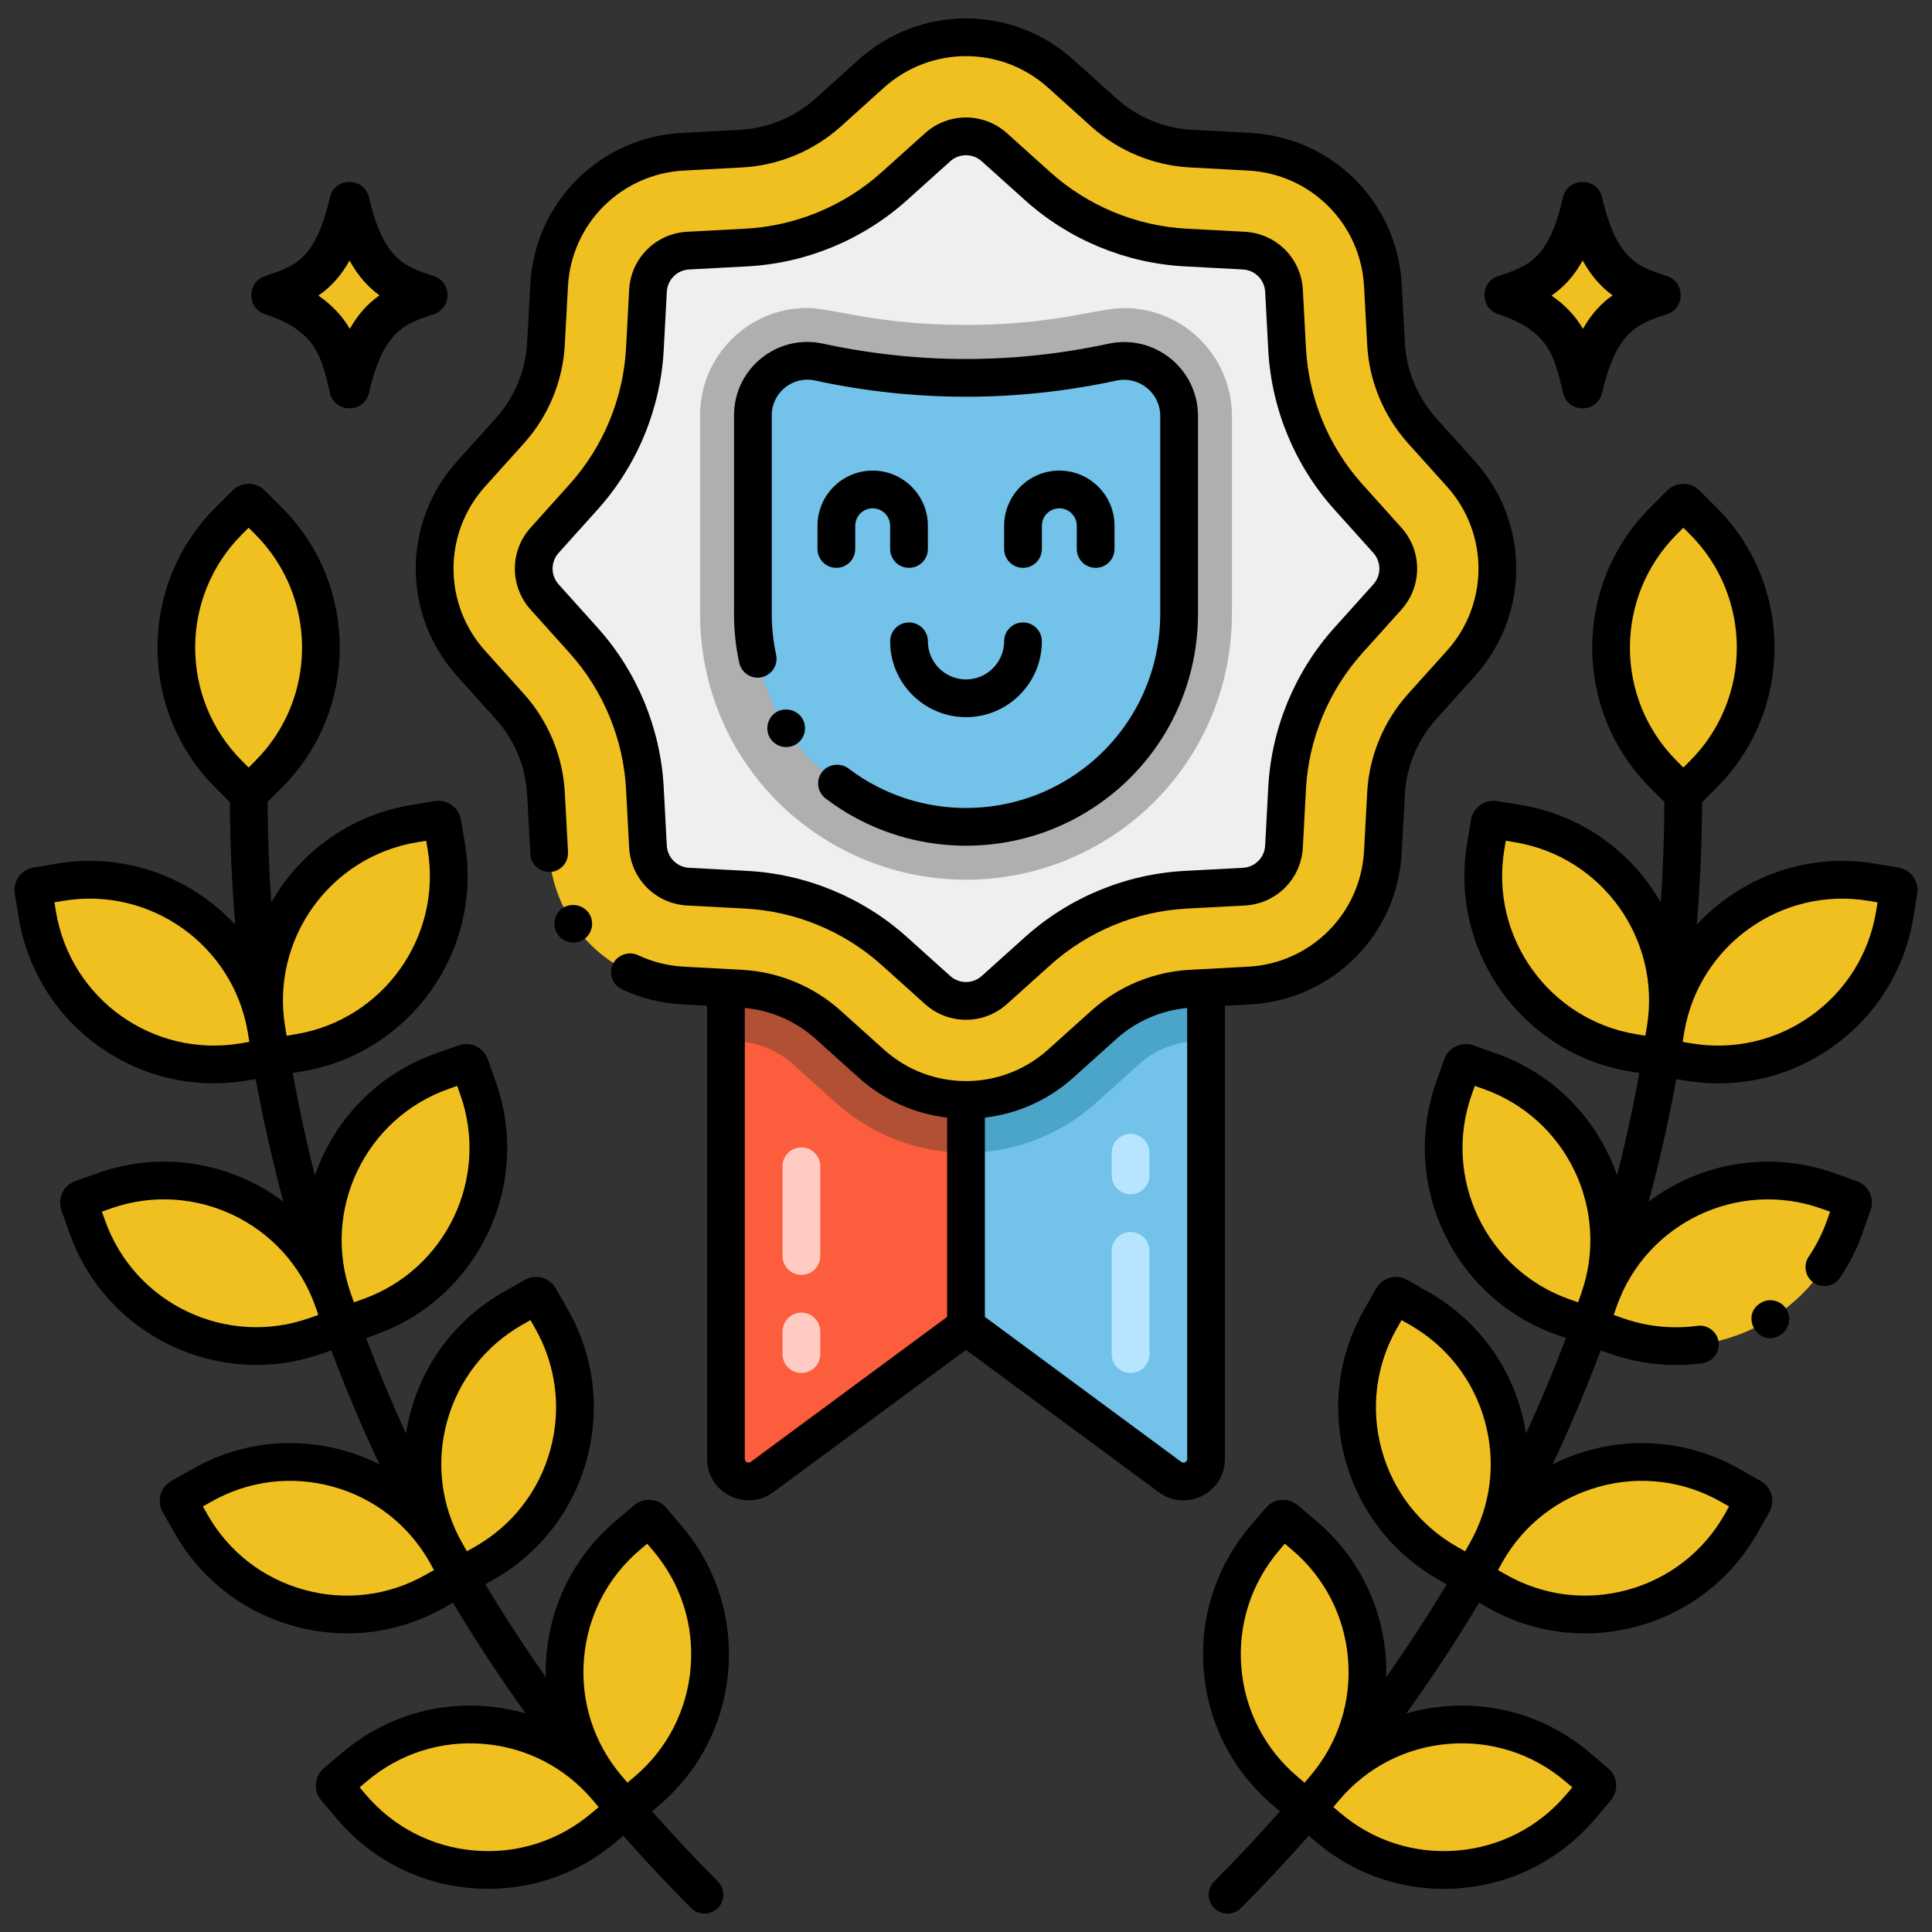 <?xml version="1.0" encoding="utf-8"?>
<!-- Generator: Adobe Illustrator 24.0.0, SVG Export Plug-In . SVG Version: 6.00 Build 0)  -->
<svg version="1.1" xmlns="http://www.w3.org/2000/svg" xmlns:xlink="http://www.w3.org/1999/xlink" x="0px" y="0px"
	 viewBox="0 0 256 256" enable-background="new 0 0 256 256" xml:space="preserve">
<rect x="0" y="0" width="256" height="256" fill="#333333" stroke="none"/>
<g id="Caption">
</g>
<g id="Icons">
	<g>
		<path fill="#72C2E9" d="M128,119.64v56.114l27.026,19.96c1.98,1.463,4.782,0.049,4.782-2.413V119.64H128z"/>
		<path fill="#4BA5C8" d="M159.81,119.636v18.27l-1.62,0.09c-2.68,0.14-5.24,1.2-7.24,3l-5.73,5.15c-4.74,4.26-10.86,6.6-17.22,6.6
			v-33.11H159.81z"/>
		<path fill="#FC5D3D" d="M96.191,119.64v73.661c0,2.462,2.802,3.876,4.782,2.413L128,175.754V119.64H96.191z"/>
		<path fill="#B25035" d="M128,119.636v33.11c-6.36,0-12.48-2.34-17.21-6.59l-5.74-5.17c-2-1.79-4.56-2.85-7.23-2.99l-1.63-0.09
			v-18.27H128z"/>
		<path fill="#F0C020" d="M167.541,203.874l2.076-2.45c0.187-0.22,0.517-0.247,0.737-0.061l2.45,2.076
			c10,8.474,11.237,23.45,2.763,33.45l-2.414,2.849l-2.849-2.414C160.303,228.85,159.066,213.874,167.541,203.874z"/>
		<path fill="#F0C020" d="M209.451,239.39l2.076-2.45c0.187-0.22,0.159-0.55-0.061-0.737l-2.45-2.076
			c-10-8.474-24.976-7.238-33.45,2.762l-2.414,2.849l2.849,2.414C186,250.627,200.977,249.39,209.451,239.39z"/>
		<path fill="#F0C020" d="M182.93,174.758l1.588-2.791c0.143-0.251,0.462-0.339,0.713-0.196l2.791,1.588
			c11.393,6.481,15.374,20.971,8.893,32.364l-1.847,3.246l-3.246-1.847C180.43,200.64,176.449,186.15,182.93,174.758z"/>
		<path fill="#F0C020" d="M230.679,201.922l1.588-2.791c0.143-0.251,0.055-0.57-0.196-0.713l-2.791-1.588
			c-11.393-6.482-25.883-2.501-32.365,8.892l-1.847,3.246l3.246,1.847C209.707,217.297,224.197,213.315,230.679,201.922z"/>
		<path fill="#F0C020" d="M192.651,144.215l1.071-3.027c0.096-0.272,0.395-0.415,0.667-0.318l3.027,1.071
			c12.356,4.374,18.827,17.936,14.454,30.292l-1.246,3.52l-3.52-1.246C194.748,170.134,188.277,156.571,192.651,144.215z"/>
		<path fill="#F0C020" d="M244.437,162.546l1.071-3.027c0.096-0.272-0.046-0.571-0.318-0.667l-3.027-1.071
			c-12.356-4.374-25.919,2.097-30.293,14.453l-1.246,3.52l3.52,1.246C226.501,181.374,240.063,174.903,244.437,162.546z"/>
		<path fill="#F0C020" d="M196.857,112.212l0.525-3.168c0.047-0.285,0.316-0.478,0.601-0.43l3.168,0.525
			c12.931,2.141,21.679,14.36,19.537,27.292l-0.61,3.684l-3.684-0.61C203.462,137.362,194.716,125.143,196.857,112.212z"/>
		<path fill="#F0C020" d="M251.054,121.187l0.525-3.168c0.047-0.285-0.146-0.554-0.43-0.601l-3.168-0.525
			c-12.931-2.142-25.15,6.605-27.292,19.537l-0.61,3.684l3.684,0.61C236.694,142.865,248.913,134.118,251.054,121.187z"/>
		<path fill="#F0C020" d="M220.415,69.033l2.27-2.27c0.204-0.204,0.535-0.204,0.739,0l2.27,2.27c9.268,9.268,9.269,24.295,0,33.564
			l-2.641,2.641l-2.641-2.641C211.147,93.328,211.147,78.301,220.415,69.033z"/>
		<path fill="#F0C020" d="M88.459,203.874l-2.076-2.45c-0.187-0.22-0.517-0.247-0.737-0.061l-2.45,2.076
			c-10,8.474-11.237,23.45-2.763,33.45l2.414,2.849l2.849-2.414C95.697,228.85,96.934,213.874,88.459,203.874z"/>
		<path fill="#F0C020" d="M46.549,239.39l-2.076-2.45c-0.187-0.22-0.159-0.55,0.061-0.737l2.45-2.076
			c10-8.474,24.976-7.238,33.45,2.762l2.414,2.849l-2.849,2.414C70,250.627,55.023,249.39,46.549,239.39z"/>
		<path fill="#F0C020" d="M73.07,174.758l-1.588-2.791c-0.143-0.251-0.462-0.339-0.713-0.196l-2.791,1.588
			c-11.393,6.481-15.374,20.971-8.893,32.364l1.847,3.246l3.246-1.847C75.57,200.64,79.551,186.15,73.07,174.758z"/>
		<path fill="#F0C020" d="M25.321,201.922l-1.588-2.791c-0.143-0.251-0.055-0.57,0.196-0.713l2.791-1.588
			c11.393-6.482,25.883-2.501,32.365,8.892l1.847,3.246l-3.246,1.847C46.293,217.297,31.803,213.315,25.321,201.922z"/>
		<path fill="#F0C020" d="M63.349,144.215l-1.071-3.027c-0.096-0.272-0.395-0.415-0.667-0.318l-3.027,1.071
			c-12.356,4.374-18.827,17.936-14.454,30.292l1.246,3.52l3.52-1.246C61.252,170.134,67.723,156.571,63.349,144.215z"/>
		<path fill="#F0C020" d="M11.563,162.546l-1.071-3.027c-0.096-0.272,0.046-0.571,0.318-0.667l3.027-1.071
			c12.356-4.374,25.919,2.097,30.293,14.453l1.246,3.52L41.855,177C29.499,181.374,15.937,174.903,11.563,162.546z"/>
		<path fill="#F0C020" d="M59.143,112.212l-0.525-3.168c-0.047-0.285-0.316-0.478-0.601-0.43l-3.168,0.525
			c-12.931,2.141-21.679,14.36-19.537,27.292l0.61,3.684l3.684-0.61C52.538,137.362,61.284,125.143,59.143,112.212z"/>
		<path fill="#F0C020" d="M4.946,121.187l-0.525-3.168c-0.047-0.285,0.146-0.554,0.43-0.601l3.168-0.525
			c12.931-2.142,25.15,6.605,27.292,19.537l0.61,3.684l-3.684,0.61C19.306,142.865,7.087,134.118,4.946,121.187z"/>
		<path fill="#F0C020" d="M35.585,69.033l-2.27-2.27c-0.204-0.204-0.535-0.204-0.739,0l-2.27,2.27
			c-9.268,9.268-9.269,24.295,0,33.564l2.641,2.641l2.641-2.641C44.853,93.328,44.853,78.301,35.585,69.033z"/>
		<path fill="#F0C020" d="M193.597,87.886l-5.158,5.735c-2.867,3.19-4.559,7.257-4.782,11.539l-0.415,7.703
			c-0.507,9.578-8.149,17.22-17.727,17.727l-7.703,0.415c-4.282,0.223-8.349,1.914-11.539,4.782l-5.735,5.158
			c-7.134,6.403-17.942,6.403-25.076,0l-5.735-5.158c-3.19-2.868-7.257-4.559-11.539-4.782l-7.703-0.415
			c-9.579-0.507-17.22-8.149-17.727-17.727l-0.415-7.703c-0.223-4.282-1.914-8.348-4.782-11.539l-5.158-5.735
			C56,80.752,56,69.943,62.403,62.809l5.158-5.735c2.867-3.19,4.559-7.257,4.782-11.539l0.415-7.703
			c0.507-9.578,8.149-17.22,17.727-17.727l7.703-0.415c4.282-0.223,8.349-1.914,11.539-4.774l5.735-5.166
			c7.134-6.404,17.942-6.404,25.076,0l5.735,5.166c3.19,2.86,7.257,4.551,11.539,4.774l7.703,0.415
			c9.579,0.507,17.22,8.149,17.727,17.727l0.415,7.703c0.223,4.282,1.914,8.349,4.782,11.539l5.158,5.735
			C200,69.943,200,80.752,193.597,87.886z"/>
		<path fill="#EFEFEF" d="M124.239,131.181l-5.737-5.159c-5.399-4.854-12.366-7.739-19.617-8.126l-7.706-0.409
			c-2.878-0.153-5.165-2.44-5.318-5.318l-0.409-7.705c-0.385-7.251-3.271-14.217-8.125-19.618l-5.16-5.738
			c-1.927-2.143-1.927-5.378,0-7.521l5.159-5.739c4.854-5.398,7.74-12.365,8.126-19.617l0.41-7.705
			c0.153-2.878,2.439-5.165,5.318-5.318l7.705-0.41c7.249-0.384,14.216-3.27,19.617-8.126l5.738-5.159
			c2.134-1.92,5.38-1.925,7.521,0l5.737,5.159c5.401,4.856,12.369,7.741,19.62,8.126l7.702,0.41c2.88,0.153,5.166,2.44,5.319,5.318
			l0.409,7.705c0.385,7.252,3.271,14.219,8.126,19.618l5.158,5.737c1.928,2.144,1.927,5.378,0,7.522l-5.158,5.736
			c-4.855,5.401-7.741,12.368-8.126,19.619l-0.41,7.705c-0.153,2.878-2.439,5.165-5.318,5.318l-7.704,0.409
			c-7.253,0.386-14.22,3.272-19.618,8.126l-5.738,5.159C129.621,133.105,126.376,133.101,124.239,131.181z"/>
		<path fill="#AFAFAF" d="M112.029,112.747c-11.884-6.042-19.267-18.078-19.267-31.41v-26.31c0-7.841,6.371-14.22,14.202-14.22
			c3.261,0,9.22,2.249,21.021,2.249c11.741,0,17.523-2.235,20.972-2.235c7.874,0,14.28,6.415,14.28,14.299v26.218
			c0,13.332-7.383,25.368-19.268,31.41C133.935,117.849,122.049,117.841,112.029,112.747z"/>
		<path fill="#72C2E9" d="M99.763,55.027v26.31c0,10.627,5.967,20.354,15.439,25.17l0,0c8.042,4.089,17.553,4.089,25.595,0l0,0
			c9.473-4.816,15.44-14.543,15.44-25.17V55.119c0-4.648-4.289-8.112-8.833-7.132l0,0c-12.82,2.763-26.081,2.758-38.899-0.013l0,0
			C104.009,47.001,99.763,50.427,99.763,55.027z"/>
		<path d="M220.88,36.579c-3.729-1.228-6.641-2.022-8.591-10.421c-0.635-2.737-4.548-2.73-5.181,0
			c-1.907,8.213-4.566,9.092-8.591,10.422c-2.424,0.801-2.43,4.248,0,5.051c6.686,2.209,7.444,5.476,8.591,10.421
			c0.637,2.743,4.545,2.742,5.182,0c1.905-8.212,4.709-9.139,8.591-10.421C223.304,40.829,223.31,37.382,220.88,36.579z"/>
		<path fill="#F0C020" d="M213.683,39.134c-1.47,1.03-2.79,2.42-3.93,4.43c-0.94-1.58-2.25-3.08-4.17-4.4
			c1.55-1.06,2.94-2.5,4.13-4.64C210.913,36.684,212.273,38.124,213.683,39.134z"/>
		<path d="M57.483,36.579c-3.729-1.228-6.641-2.022-8.591-10.421c-0.635-2.737-4.548-2.73-5.181,0
			c-1.907,8.213-4.566,9.092-8.591,10.422c-2.424,0.801-2.43,4.248,0,5.051c6.686,2.209,7.444,5.476,8.591,10.421
			c0.637,2.743,4.545,2.742,5.182,0c1.905-8.212,4.709-9.139,8.591-10.421C59.907,40.829,59.913,37.382,57.483,36.579z"/>
		<path fill="#F0C020" d="M50.286,39.134c-1.47,1.03-2.79,2.42-3.93,4.43c-0.94-1.58-2.25-3.08-4.17-4.4
			c1.55-1.06,2.94-2.5,4.13-4.64C47.516,36.684,48.876,38.124,50.286,39.134z"/>
		<path fill="#B7E5FF" d="M149.809,181.929c-1.381,0-2.5-1.119-2.5-2.5v-13.683c0-1.381,1.119-2.5,2.5-2.5s2.5,1.119,2.5,2.5v13.683
			C152.309,180.81,151.189,181.929,149.809,181.929z M149.809,158.246c-1.381,0-2.5-1.119-2.5-2.5v-3c0-1.381,1.119-2.5,2.5-2.5
			s2.5,1.119,2.5,2.5v3C152.309,157.127,151.189,158.246,149.809,158.246z"/>
		<path fill="#FFCBC3" d="M106.191,181.929c-1.381,0-2.5-1.119-2.5-2.5v-3c0-1.381,1.119-2.5,2.5-2.5s2.5,1.119,2.5,2.5v3
			C108.691,180.81,107.572,181.929,106.191,181.929z M106.191,168.929c-1.381,0-2.5-1.119-2.5-2.5v-11.894
			c0-1.381,1.119-2.5,2.5-2.5s2.5,1.119,2.5,2.5v11.894C108.691,167.81,107.572,168.929,106.191,168.929z"/>
		<path d="M236.71,173.475c-0.755-1.214-2.321-1.527-3.44-0.81c-2.753,1.693-0.267,5.992,2.63,4.25l0.011-0.01
			C237.069,176.175,237.43,174.635,236.71,173.475z"/>
		<path d="M251.557,114.952l-3.168-0.524c-9.021-1.495-17.756,1.84-23.556,8.105c0.444-5.385,0.684-10.802,0.711-16.247l1.921-1.921
			c10.228-10.229,10.228-26.871-0.001-37.099l-2.271-2.271c-1.178-1.179-3.097-1.178-4.274,0l-2.271,2.271
			c-10.229,10.228-10.229,26.871,0,37.099l1.896,1.896c-0.022,4.462-0.185,8.901-0.49,13.313
			c-3.783-6.624-10.4-11.561-18.495-12.901l-3.166-0.524c-1.661-0.275-3.209,0.854-3.478,2.488l-0.524,3.167
			c-2.363,14.271,7.324,27.804,21.595,30.167l1.237,0.205c-0.832,4.566-1.811,9.093-2.948,13.571
			c-2.526-7.281-8.209-13.396-16.022-16.162l-3.029-1.072c-1.568-0.552-3.297,0.271-3.855,1.842l-1.071,3.027
			c-4.825,13.635,2.34,28.656,15.975,33.484l1.22,0.432c-1.616,4.281-3.38,8.504-5.284,12.665c-0.154-0.979-0.357-1.956-0.624-2.925
			c-1.856-6.757-6.233-12.386-12.324-15.851l-2.791-1.589c-1.46-0.828-3.299-0.312-4.121,1.134l-1.588,2.791
			c-3.466,6.09-4.352,13.166-2.495,19.923c1.856,6.756,6.232,12.386,12.323,15.851l1.108,0.63
			c-2.515,4.184-5.186,8.285-8.011,12.297c0.022-0.94-0.001-1.885-0.079-2.835c-0.577-6.983-3.839-13.324-9.185-17.854l-2.449-2.076
			c-1.271-1.076-3.179-0.92-4.261,0.352l-2.075,2.45c-4.53,5.345-6.708,12.135-6.132,19.118c0.577,6.983,3.839,13.325,9.185,17.855
			l0.915,0.775c-2.802,3.168-5.7,6.271-8.717,9.288c-0.977,0.976-0.977,2.559,0,3.535c0.977,0.977,2.559,0.977,3.535,0
			c3.111-3.111,6.101-6.316,8.994-9.593l0.971,0.823c5.284,4.478,12.049,6.712,19.118,6.131c6.984-0.577,13.324-3.839,17.854-9.184
			l2.078-2.452c1.074-1.271,0.916-3.18-0.354-4.258l-2.45-2.076c-5.346-4.531-12.146-6.71-19.118-6.131
			c-1.774,0.146-3.506,0.468-5.178,0.951c3.42-4.755,6.644-9.644,9.648-14.675l1.094,0.622c6.098,3.47,13.173,4.348,19.923,2.494
			c6.757-1.856,12.386-6.233,15.851-12.324l1.589-2.792c0.822-1.447,0.314-3.295-1.134-4.121l-2.791-1.587
			c-6.091-3.465-13.166-4.35-19.923-2.495c-1.7,0.467-3.328,1.094-4.868,1.867c2.766-5.893,4.605-10.41,6.378-15.101l1.207,0.427
			c2.83,1,5.771,1.51,8.75,1.51c1.17,0,2.36-0.08,3.521-0.24c1.37-0.19,2.33-1.45,2.14-2.81c-0.18-1.35-1.46-2.33-2.81-2.14
			c-0.94,0.13-1.9,0.19-2.851,0.19c-2.42,0-4.8-0.41-7.08-1.22l-1.164-0.414c0.007-0.02,0.013-0.039,0.02-0.059l0.391-1.105
			c3.909-11.038,16.07-16.836,27.103-12.93l1.163,0.411l-0.412,1.166c-0.601,1.7-1.42,3.32-2.42,4.8c-0.771,1.14-0.46,2.7,0.68,3.47
			c1.071,0.73,2.658,0.512,3.47-0.68c0,0,0,0,0-0.01c1.24-1.83,2.24-3.82,2.98-5.92l1.054-2.976
			c0.006-0.017,0.017-0.032,0.023-0.049c0.551-1.567-0.273-3.295-1.843-3.854l-3.027-1.071c-8.595-3.045-17.742-1.316-24.54,3.793
			c1.439-5.364,2.66-10.777,3.662-16.232l1.236,0.205c6.673,1.106,13.665-0.333,19.556-4.55c5.697-4.079,9.465-10.132,10.61-17.044
			l0.525-3.171C254.316,116.783,253.2,115.225,251.557,114.952z M173.658,235.273l-0.798,0.941l-0.941-0.798
			c-4.327-3.667-6.967-8.799-7.434-14.452s1.296-11.148,4.963-15.475c0,0,0,0,0,0l0.797-0.94l0.941,0.797
			c4.327,3.667,6.967,8.799,7.434,14.452C179.088,225.451,177.325,230.946,173.658,235.273z M191.925,231.073
			c5.658-0.467,11.148,1.296,15.475,4.962l0.941,0.798l-0.798,0.94c0,0,0,0,0,0c-3.667,4.327-8.799,6.967-14.451,7.434
			c-5.657,0.468-11.148-1.295-15.475-4.962l-0.94-0.796c0.084-0.1,0.508-0.603,0.796-0.943
			C181.141,234.179,186.272,231.54,191.925,231.073z M194.742,204.486c-0.07,0.122-0.531,0.933-0.61,1.073l-1.073-0.61
			c-4.93-2.805-8.472-7.361-9.975-12.83c-1.503-5.469-0.785-11.196,2.02-16.125l0.61-1.072l1.071,0.61
			c4.93,2.805,8.473,7.361,9.976,12.83C198.264,193.83,197.547,199.557,194.742,204.486z M211.918,196.985
			c5.469-1.503,11.196-0.785,16.125,2.02l1.072,0.61l-0.609,1.072c-2.805,4.93-7.361,8.472-12.83,9.975
			c-5.467,1.503-11.195,0.786-16.125-2.019l-1.054-0.599c0.214-0.378,0.417-0.763,0.629-1.143
			C201.933,202.002,206.472,198.481,211.918,196.985z M209.514,171.399l-0.412,1.164l-1.164-0.412
			c-11.036-3.908-16.836-16.065-12.93-27.102c0,0,0,0,0,0l0.412-1.163l1.163,0.411C207.62,148.205,213.42,160.363,209.514,171.399z
			 M218.222,136.021l-0.202,1.218l-1.218-0.202c-11.55-1.913-19.391-12.867-17.478-24.417c0,0,0,0,0,0l0.201-1.217l1.217,0.201
			C212.293,113.517,220.134,124.47,218.222,136.021z M222.183,70.8l0.873-0.872l0.872,0.872c8.278,8.279,8.279,21.75,0.001,30.029
			l-0.873,0.873l-0.873-0.873C213.904,92.55,213.904,79.08,222.183,70.8z M248.588,120.778
			C248.587,120.778,248.587,120.778,248.588,120.778c-0.927,5.596-3.977,10.496-8.589,13.797s-10.235,4.608-15.828,3.683l-1.208-0.2
			c0.07-0.442,0.146-0.883,0.213-1.325c1.962-11.493,12.885-19.275,24.397-17.373l1.217,0.202L248.588,120.778z"/>
		<path d="M32.646,143.19l1.236-0.205c1.002,5.455,2.223,10.868,3.662,16.232c-6.797-5.108-15.942-6.835-24.54-3.794l-3.032,1.073
			c-1.564,0.557-2.389,2.285-1.836,3.856l1.071,3.027c0,0,0,0,0,0c4.842,13.681,19.889,20.787,33.483,15.976l1.208-0.428
			c1.786,4.727,3.603,9.188,6.378,15.101c-1.541-0.773-3.168-1.4-4.868-1.867c-6.76-1.856-13.832-0.97-19.923,2.495l-2.793,1.589
			c-1.446,0.824-1.954,2.672-1.131,4.121l1.588,2.791c3.465,6.09,9.094,10.467,15.851,12.324c6.738,1.852,13.815,0.98,19.923-2.494
			l1.094-0.622c3.005,5.031,6.229,9.92,9.648,14.675c-1.672-0.483-3.404-0.805-5.178-0.951c-6.976-0.58-13.773,1.6-19.118,6.131
			l-2.452,2.078c-1.268,1.076-1.426,2.986-0.35,4.259l2.076,2.449c4.53,5.345,10.871,8.607,17.854,9.184
			c7.069,0.581,13.835-1.653,19.118-6.13l0.971-0.823c2.892,3.277,5.882,6.481,8.993,9.592c0.977,0.977,2.559,0.977,3.535,0
			c0.977-0.976,0.977-2.559,0-3.535c-3.017-3.017-5.914-6.12-8.717-9.288l0.915-0.775c5.346-4.53,8.607-10.872,9.185-17.855
			c0.576-6.983-1.602-13.773-6.132-19.118l-2.079-2.455c-1.078-1.268-2.988-1.422-4.257-0.347l-2.449,2.076
			c-5.346,4.53-8.607,10.871-9.185,17.854c-0.078,0.95-0.101,1.896-0.079,2.835c-2.825-4.011-5.496-8.113-8.011-12.297l1.108-0.63
			c6.091-3.465,10.467-9.095,12.323-15.851c1.856-6.757,0.971-13.833-2.495-19.923l-1.587-2.789
			c-0.826-1.451-2.67-1.963-4.123-1.134l-2.79,1.588c-6.091,3.465-10.468,9.094-12.324,15.851c-0.266,0.97-0.47,1.946-0.624,2.925
			c-1.904-4.161-3.668-8.384-5.284-12.665l1.22-0.432c13.636-4.828,20.802-19.848,15.975-33.483l-1.072-3.03
			c-0.558-1.567-2.282-2.393-3.856-1.838l-3.027,1.072c-7.813,2.766-13.496,8.881-16.022,16.161
			c-1.137-4.478-2.117-9.004-2.948-13.571l1.236-0.205c14.271-2.363,23.958-15.896,21.595-30.167l-0.524-3.166
			c-0.275-1.675-1.86-2.761-3.477-2.49l-3.167,0.524c-8.095,1.34-14.712,6.276-18.495,12.901c-0.305-4.412-0.468-8.851-0.49-13.313
			l1.896-1.896c10.229-10.228,10.229-26.871,0-37.099l-2.271-2.271c-1.177-1.178-3.096-1.179-4.274,0l-2.271,2.271
			c-10.229,10.228-10.229,26.871-0.001,37.099l1.921,1.921c0.027,5.443,0.267,10.859,0.71,16.243
			c-5.797-6.262-14.528-9.596-23.556-8.101l-3.169,0.524c-1.643,0.273-2.759,1.831-2.488,3.477l0.525,3.168
			C4.855,135.928,18.372,145.557,32.646,143.19z M77.38,219.798c0.467-5.652,3.106-10.785,7.434-14.452l0.941-0.797l0.797,0.94
			c0,0,0,0,0,0c3.667,4.327,5.43,9.823,4.963,15.475s-3.106,10.785-7.434,14.452l-0.941,0.798l-0.798-0.941
			C78.675,230.946,76.912,225.451,77.38,219.798z M78.526,238.506c0.189,0.223,0.347,0.409,0.796,0.943l-0.94,0.797
			c-4.327,3.667-9.831,5.431-15.475,4.962c-5.652-0.467-10.784-3.106-14.451-7.434c0,0,0,0,0,0l-0.798-0.94l0.941-0.798
			c4.327-3.667,9.831-5.43,15.475-4.962C69.728,231.54,74.859,234.179,78.526,238.506z M59.239,188.361
			c1.503-5.469,5.046-10.025,9.976-12.83l1.071-0.61l0.61,1.072c2.805,4.93,3.522,10.656,2.02,16.125
			c-1.503,5.469-5.045,10.025-9.975,12.83l-1.073,0.61l-0.045-0.08l-0.565-0.993C58.453,199.557,57.736,193.83,59.239,188.361z
			 M56.874,206.9c0.212,0.38,0.415,0.765,0.629,1.143l-1.054,0.599c-4.931,2.804-10.657,3.522-16.125,2.019
			c-5.469-1.503-10.025-5.045-12.83-9.975l-0.609-1.072l1.072-0.61c4.93-2.804,10.656-3.522,16.125-2.019
			C49.528,198.481,54.067,202.002,56.874,206.9z M59.417,144.298l1.163-0.412l0.412,1.163c0,0,0,0,0,0
			c3.906,11.037-1.894,23.194-12.93,27.102l-1.164,0.412l-0.412-1.164C42.58,160.363,48.38,148.205,59.417,144.298z M41.773,173.067
			c0.463,1.308,0.369,1.043,0.411,1.164l-1.163,0.411c-11.043,3.908-23.195-1.895-27.103-12.931v0l-0.411-1.163l1.163-0.412
			C25.706,156.233,37.865,162.03,41.773,173.067z M55.258,111.605l1.217-0.201l0.201,1.217c0,0,0,0,0,0
			c1.913,11.55-5.928,22.504-17.478,24.417l-1.218,0.202l-0.202-1.218c0,0,0-0.001,0-0.001
			C35.867,124.469,43.708,113.517,55.258,111.605z M32.072,70.8l0.872-0.872l0.873,0.872c8.278,8.279,8.278,21.75,0,30.029
			l-0.873,0.873l-0.873-0.873C23.793,92.55,23.794,79.079,32.072,70.8z M8.428,119.36c11.517-1.903,22.434,5.88,24.396,17.371
			c0.067,0.443,0.143,0.884,0.213,1.327l-1.208,0.2c-11.573,1.914-22.499-5.896-24.416-17.479c0,0,0,0-0.001-0.001l-0.201-1.216
			L8.428,119.36z"/>
		<path d="M102.83,94.385c-1.16,0.74-1.5,2.29-0.771,3.45c0.739,1.146,2.249,1.52,3.45,0.77c1.17-0.74,1.51-2.29,0.771-3.45
			C105.569,94.025,103.96,93.665,102.83,94.385z"/>
		<path d="M100.92,89.735c1.35-0.29,2.21-1.62,1.92-2.97c-0.378-1.772-0.578-3.594-0.579-5.406c0-0.008,0.002-0.015,0.002-0.023
			v-26.31c0-3.016,2.784-5.244,5.714-4.61c13.254,2.866,26.698,2.871,39.954,0.014c2.989-0.639,5.807,1.63,5.807,4.688v26.218
			c0,9.738-5.393,18.529-14.073,22.942c-7.293,3.707-15.995,3.712-23.292,0.017c-0.011-0.006-0.02-0.015-0.032-0.021
			c-1.38-0.69-2.7-1.52-3.92-2.45c-1.07-0.81-2.69-0.59-3.5,0.47c-0.864,1.138-0.592,2.691,0.46,3.5c0.01,0,0.01,0.01,0.01,0.01
			c1.468,1.109,3.037,2.098,4.675,2.928c0.002,0.001,0.003,0.002,0.005,0.003c8.72,4.434,19.137,4.436,27.86,0
			c10.367-5.27,16.808-15.769,16.808-27.399V55.119c0-6.236-5.753-10.891-11.86-9.576c-12.556,2.707-25.288,2.702-37.844-0.013
			c-6.056-1.31-11.771,3.305-11.771,9.497v26.271c0,0.009-0.003,0.018-0.003,0.027v0.01c0,2.18,0.23,4.36,0.69,6.48
			C98.248,89.183,99.614,90.043,100.92,89.735z"/>
		<path d="M102.455,197.727L128,178.864l25.546,18.865c3.617,2.666,8.764,0.1,8.764-4.433v-60.03l3.337-0.18
			c10.879-0.576,19.516-9.214,20.091-20.089l0.417-7.708c0.191-3.687,1.663-7.237,4.143-9.997l5.16-5.737
			c7.271-8.1,7.271-20.317-0.002-28.418l-5.157-5.733c-2.48-2.76-3.952-6.311-4.145-10.003l-0.416-7.701
			c-0.575-10.877-9.212-19.515-20.088-20.091l-7.708-0.415c-3.686-0.192-7.236-1.662-9.995-4.135l-5.738-5.168
			c-8.1-7.271-20.315-7.271-28.419,0.003l-5.731,5.162c-2.763,2.477-6.313,3.947-10.004,4.139l-7.701,0.415
			c-10.878,0.577-19.515,9.214-20.09,20.089l-0.417,7.708c-0.191,3.687-1.663,7.238-4.143,9.997l-5.16,5.736
			c-7.271,8.1-7.271,20.316,0.002,28.418l5.157,5.734c2.48,2.76,3.952,6.31,4.144,9.997c0.001,0.012,0.005,0.023,0.005,0.035
			l0.409,7.671c0.01,0.04,0.01,0.08,0.01,0.12c0,1.247,1.028,2.43,2.65,2.43c1.447-0.109,2.419-1.333,2.34-2.64
			c0.013-0.013,0-0.105,0-0.13l-0.42-7.75c0-0.002-0.001-0.004-0.001-0.006c-0.253-4.822-2.177-9.464-5.419-13.07l-5.156-5.733
			c-5.562-6.196-5.562-15.541-0.002-21.735l5.159-5.735c3.243-3.609,5.168-8.254,5.418-13.075l0.416-7.706
			c0.44-8.317,7.045-14.922,15.365-15.363l7.698-0.415c4.822-0.251,9.467-2.172,13.081-5.413l5.732-5.163
			c6.195-5.562,15.54-5.562,21.733-0.003l5.739,5.169c3.61,3.237,8.255,5.158,13.072,5.409l7.705,0.415
			c8.318,0.441,14.923,7.045,15.363,15.365l0.415,7.698c0.251,4.826,2.176,9.471,5.42,13.081l5.156,5.732
			c5.562,6.196,5.562,15.541,0.002,21.735l-5.159,5.735c-3.243,3.608-5.168,8.254-5.418,13.075l-0.416,7.705
			c-0.44,8.318-7.045,14.922-15.365,15.363l-7.698,0.416c-4.827,0.251-9.473,2.176-13.08,5.419l-5.733,5.157
			c-6.167,5.535-15.521,5.579-21.734,0.001l-5.735-5.158c-3.597-3.234-8.225-5.155-13.037-5.415
			c-0.014-0.001-0.028-0.006-0.042-0.007l-7.699-0.41c-2.13-0.12-4.17-0.63-6.09-1.53c-1.211-0.58-2.761-0.02-3.32,1.19
			c-0.563,1.164-0.139,2.698,1.189,3.33c2.5,1.18,5.17,1.85,7.95,2l3.341,0.182v60.028C93.69,197.809,98.82,200.407,102.455,197.727
			z M130.5,148.091c4.221-0.5,8.326-2.25,11.71-5.288l5.735-5.158c2.598-2.337,5.903-3.764,9.364-4.083v59.734
			c0,0.431-0.47,0.649-0.794,0.409L130.5,174.493V148.091z M98.69,133.561c3.459,0.319,6.765,1.746,9.364,4.084l5.737,5.16
			c3.384,3.037,7.488,4.788,11.708,5.287v26.402l-26.015,19.21c-0.33,0.244-0.795,0.016-0.795-0.409V133.561z"/>
		<path d="M77.37,124.465c1.14-0.78,1.43-2.33,0.66-3.47c0-0.01-0.011-0.01-0.011-0.01c-0.75-1.1-2.359-1.41-3.47-0.66
			c-1.132,0.782-1.429,2.318-0.66,3.46c0,0.01,0,0.01,0,0.01C74.661,124.929,76.199,125.245,77.37,124.465z"/>
		<path d="M83.364,112.302c0.221,4.159,3.523,7.461,7.682,7.682l7.706,0.409c6.683,0.356,13.103,3.015,18.078,7.488l5.737,5.159
			c0,0,0.001,0,0.001,0c3.096,2.783,7.766,2.785,10.863,0l5.739-5.159c4.975-4.473,11.396-7.132,18.079-7.488l7.703-0.409
			c4.159-0.221,7.462-3.523,7.682-7.682l0.41-7.705c0.355-6.683,3.016-13.104,7.489-18.08l5.158-5.736
			c2.784-3.097,2.784-7.768,0-10.865l-5.158-5.738c-4.474-4.975-7.134-11.395-7.489-18.079l-0.409-7.705
			c-0.221-4.159-3.524-7.461-7.683-7.682l-7.702-0.41c-6.683-0.354-13.104-3.014-18.081-7.488l-5.737-5.159
			c-3.101-2.787-7.771-2.785-10.864,0l-5.739,5.159c-4.977,4.474-11.396,7.134-18.077,7.488l-7.705,0.41
			c-4.159,0.221-7.462,3.523-7.682,7.682l-0.41,7.705c-0.355,6.684-3.016,13.104-7.489,18.079l-5.157,5.738
			c-2.785,3.096-2.786,7.767-0.002,10.864l5.16,5.738c4.474,4.976,7.133,11.396,7.488,18.079L83.364,112.302z M74.025,77.437
			c-1.071-1.191-1.07-2.987,0.001-4.178l5.157-5.738c5.235-5.821,8.348-13.334,8.764-21.156l0.41-7.705
			c0.085-1.599,1.355-2.869,2.955-2.954l7.705-0.41c7.818-0.415,15.331-3.527,21.154-8.763l5.74-5.16c1.19-1.072,2.986-1.07,4.177,0
			l5.738,5.159c5.824,5.236,13.339,8.348,21.158,8.763l7.702,0.41c1.6,0.085,2.87,1.355,2.956,2.954l0.409,7.705
			c0.416,7.821,3.528,15.334,8.763,21.156l5.158,5.737c1.071,1.191,1.071,2.988,0,4.18l-5.158,5.736
			c-5.235,5.824-8.347,13.337-8.763,21.157l-0.41,7.706c-0.085,1.599-1.355,2.869-2.955,2.954l-7.703,0.409
			c-7.821,0.417-15.335,3.529-21.156,8.763l-5.739,5.159c-1.188,1.07-2.986,1.072-4.179,0l-5.737-5.159
			c-5.822-5.234-13.336-8.347-21.155-8.763l-7.706-0.409c-1.6-0.085-2.869-1.355-2.955-2.954l-0.409-7.705
			c-0.416-7.82-3.527-15.333-8.762-21.157L74.025,77.437z"/>
		<path d="M115.635,62.355c-4.032,0-7.313,3.281-7.313,7.313v3.074c0,1.381,1.119,2.5,2.5,2.5s2.5-1.119,2.5-2.5v-3.074
			c0-1.276,1.038-2.313,2.313-2.313s2.313,1.038,2.313,2.313v3.074c0,1.381,1.119,2.5,2.5,2.5s2.5-1.119,2.5-2.5v-3.074
			C122.948,65.635,119.667,62.355,115.635,62.355z"/>
		<path d="M145.179,75.242c1.381,0,2.5-1.119,2.5-2.5v-3.074c0-4.033-3.281-7.313-7.313-7.313s-7.313,3.281-7.313,7.313v3.074
			c0,1.381,1.119,2.5,2.5,2.5s2.5-1.119,2.5-2.5v-3.074c0-1.276,1.038-2.313,2.313-2.313s2.313,1.038,2.313,2.313v3.074
			C142.679,74.123,143.798,75.242,145.179,75.242z"/>
		<path d="M128,90.027c-2.785,0-5.052-2.266-5.052-5.051c0-1.381-1.119-2.5-2.5-2.5s-2.5,1.119-2.5,2.5
			c0,5.542,4.509,10.051,10.052,10.051s10.052-4.509,10.052-10.051c0-1.381-1.119-2.5-2.5-2.5s-2.5,1.119-2.5,2.5
			C133.052,87.761,130.785,90.027,128,90.027z"/>
	</g>
</g>
</svg>
